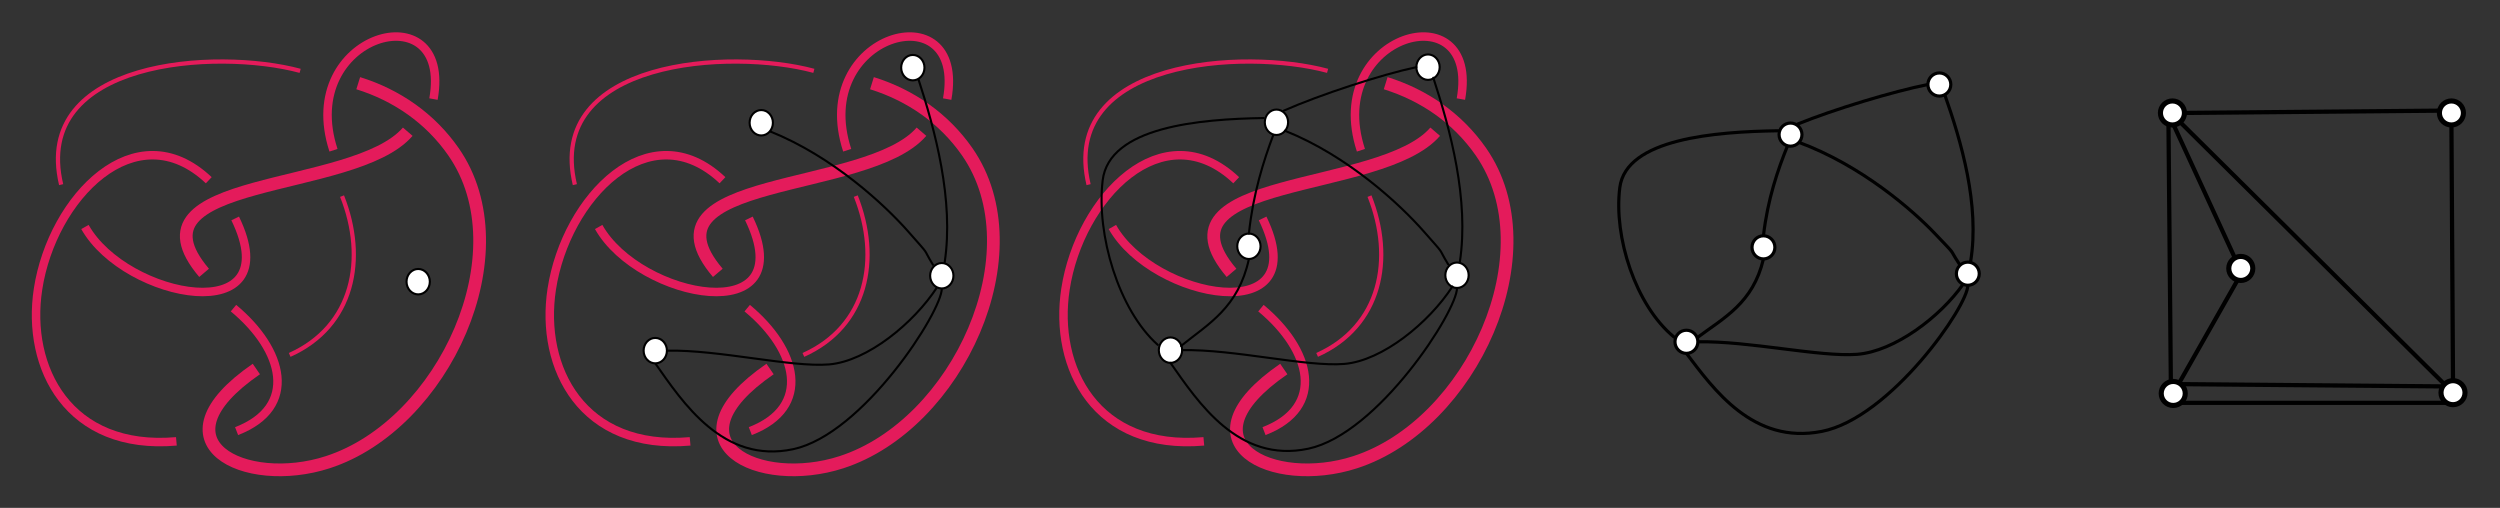 <?xml version="1.0" encoding="UTF-8" standalone="no"?>
<svg
   xmlns:dc="http://purl.org/dc/elements/1.1/"
   xmlns:cc="http://creativecommons.org/ns#"
   xmlns:rdf="http://www.w3.org/1999/02/22-rdf-syntax-ns#"
   xmlns:svg="http://www.w3.org/2000/svg"
   xmlns="http://www.w3.org/2000/svg"
   xmlns:sodipodi="http://sodipodi.sourceforge.net/DTD/sodipodi-0.dtd"
   xmlns:inkscape="http://www.inkscape.org/namespaces/inkscape"
   version="1.1"
   id="svg2"
   xml:space="preserve"
   width="786.055"
   height="159.682"
   viewBox="0 0 786.055 159.682"
   sodipodi:docname="grapheconnexité.ai.svg"
   inkscape:version="1.0.2-2 (e86c870879, 2021-01-15)"><rect x="0" y="0" width="786.055" height="159.682" fill="#333333" stroke="none"/><defs
     id="defs6"><clipPath
       clipPathUnits="userSpaceOnUse"
       id="clipPath18"><path
         d="M 0,841.89 H 595.276 V 0 H 0 Z"
         id="path16" /></clipPath></defs><sodipodi:namedview
     pagecolor="#dadab7"
     bordercolor="#666666"
     borderopacity="1"
     objecttolerance="10"
     gridtolerance="10"
     guidetolerance="10"
     inkscape:pageopacity="0"
     inkscape:pageshadow="2"
     inkscape:window-width="1836"
     inkscape:window-height="1030"
     id="namedview4"
     showgrid="false"
     inkscape:zoom="3.4368871"
     inkscape:cx="125.74742"
     inkscape:cy="73.361414"
     inkscape:window-x="66"
     inkscape:window-y="0"
     inkscape:window-maximized="0"
     inkscape:current-layer="g10"
     inkscape:document-rotation="0"
     fit-margin-top="10"
     fit-margin-left="10"
     fit-margin-right="10"
     fit-margin-bottom="10"
     inkscape:pagecheckerboard="false" /><g
     id="g10"
     inkscape:groupmode="layer"
     inkscape:label="grapheconnexité"
     transform="matrix(1.333,0,0,-1.333,2.852,646.281)"><g
       id="g12"><g
         id="g14"
         clip-path="url(#clipPath18)"><g
           id="g20"
           transform="translate(99.25,418.39)"><path
             d="m 0,0 c 0,-1.656 -1.231,-3 -2.75,-3 -1.519,0 -2.75,1.344 -2.75,3 0,1.656 1.231,3 2.75,3 C -1.231,3 0,1.656 0,0 Z"
             style="fill:#ffffff;stroke:#000000;stroke-width:0.5;stroke-linecap:butt;stroke-linejoin:miter;stroke-miterlimit:4;stroke-dasharray:none;stroke-opacity:1"
             id="path22" /></g><g
           id="g24"
           transform="translate(100.103,461.462)"><path
             d="M 0,0 C 4.627,25.645 -32.567,15.425 -23.583,-12.069"
             style="fill:none;stroke:#e41b5b;stroke-width:2;stroke-linecap:butt;stroke-linejoin:bevel;stroke-miterlimit:10;stroke-dasharray:none;stroke-opacity:1"
             id="path26" /></g><g
           id="g28"
           transform="translate(94.039,453.764)"><path
             d="M 0,0 C -12.719,-14.793 -67.705,-10.121 -48.039,-33.288"
             style="fill:none;stroke:#e41b5b;stroke-width:3;stroke-linecap:butt;stroke-linejoin:bevel;stroke-miterlimit:10;stroke-dasharray:none;stroke-opacity:1"
             id="path30" /></g><g
           id="g32"
           transform="translate(53.334,433.309)"><path
             d="M 0,0 C 12.782,-26.353 -25.823,-19.101 -35.436,-2.019"
             style="fill:none;stroke:#e41b5b;stroke-width:2;stroke-linecap:butt;stroke-linejoin:bevel;stroke-miterlimit:10;stroke-dasharray:none;stroke-opacity:1"
             id="path34" /></g><g
           id="g36"
           transform="translate(47.103,442.319)"><path
             d="m 0,0 c -17.247,16.291 -36.951,-4.073 -40.27,-25.676 -2.859,-18.609 7.192,-38.141 32.634,-35.916"
             style="fill:none;stroke:#e41b5b;stroke-width:2;stroke-linecap:butt;stroke-linejoin:bevel;stroke-miterlimit:10;stroke-dasharray:none;stroke-opacity:1"
             id="path38" /></g><g
           id="g40"
           transform="translate(52.936,412.147)"><path
             d="M 0,0 C 11.884,-9.85 15.397,-23.338 0.731,-29.004"
             style="fill:none;stroke:#e41b5b;stroke-width:2;stroke-linecap:butt;stroke-linejoin:bevel;stroke-miterlimit:10;stroke-dasharray:none;stroke-opacity:1"
             id="path42" /></g><g
           id="g44"
           transform="translate(58.326,397.789)"><path
             d="m 0,0 c -25.159,-17.313 -2.663,-28.305 16.841,-21.98 27.377,8.876 46.143,49.562 29.648,73.242 -5.482,7.869 -13.358,13.324 -22.456,16.157"
             style="fill:none;stroke:#e41b5b;stroke-width:3;stroke-linecap:butt;stroke-linejoin:bevel;stroke-miterlimit:10;stroke-dasharray:none;stroke-opacity:1"
             id="path46" /></g><g
           id="g48"
           transform="translate(68.658,468.121)"><path
             d="M 0,0 C -19.686,5.321 -63.358,2.644 -56.376,-26.843"
             style="fill:none;stroke:#e41b5b;stroke-width:1;stroke-linecap:butt;stroke-linejoin:bevel;stroke-miterlimit:10;stroke-dasharray:none;stroke-opacity:1"
             id="path50" /></g><g
           id="g52"
           transform="translate(78.541,438.573)"><path
             d="M 0,0 C 5.87,-14.786 2.72,-30.711 -12.354,-37.454"
             style="fill:none;stroke:#e41b5b;stroke-width:1;stroke-linecap:butt;stroke-linejoin:bevel;stroke-miterlimit:10;stroke-dasharray:none;stroke-opacity:1"
             id="path54" /></g><g
           id="g56"
           transform="translate(221.277,461.462)"><path
             d="M 0,0 C 4.627,25.645 -32.567,15.425 -23.583,-12.069"
             style="fill:none;stroke:#e41b5b;stroke-width:2;stroke-linecap:butt;stroke-linejoin:bevel;stroke-miterlimit:10;stroke-dasharray:none;stroke-opacity:1"
             id="path58" /></g><g
           id="g60"
           transform="translate(215.212,453.764)"><path
             d="M 0,0 C -12.719,-14.793 -67.705,-10.121 -48.039,-33.288"
             style="fill:none;stroke:#e41b5b;stroke-width:3;stroke-linecap:butt;stroke-linejoin:bevel;stroke-miterlimit:10;stroke-dasharray:none;stroke-opacity:1"
             id="path62" /></g><g
           id="g64"
           transform="translate(174.507,433.309)"><path
             d="M 0,0 C 12.782,-26.353 -25.823,-19.101 -35.436,-2.019"
             style="fill:none;stroke:#e41b5b;stroke-width:2;stroke-linecap:butt;stroke-linejoin:bevel;stroke-miterlimit:10;stroke-dasharray:none;stroke-opacity:1"
             id="path66" /></g><g
           id="g68"
           transform="translate(168.277,442.319)"><path
             d="m 0,0 c -17.247,16.291 -36.951,-4.073 -40.27,-25.676 -2.859,-18.609 7.192,-38.141 32.634,-35.916"
             style="fill:none;stroke:#e41b5b;stroke-width:2;stroke-linecap:butt;stroke-linejoin:bevel;stroke-miterlimit:10;stroke-dasharray:none;stroke-opacity:1"
             id="path70" /></g><g
           id="g72"
           transform="translate(174.11,412.147)"><path
             d="M 0,0 C 11.884,-9.85 15.397,-23.338 0.731,-29.004"
             style="fill:none;stroke:#e41b5b;stroke-width:2;stroke-linecap:butt;stroke-linejoin:bevel;stroke-miterlimit:10;stroke-dasharray:none;stroke-opacity:1"
             id="path74" /></g><g
           id="g76"
           transform="translate(179.5,397.789)"><path
             d="m 0,0 c -25.159,-17.313 -2.663,-28.305 16.841,-21.98 27.377,8.876 46.143,49.562 29.648,73.242 -5.482,7.869 -13.358,13.324 -22.456,16.157"
             style="fill:none;stroke:#e41b5b;stroke-width:3;stroke-linecap:butt;stroke-linejoin:bevel;stroke-miterlimit:10;stroke-dasharray:none;stroke-opacity:1"
             id="path78" /></g><g
           id="g80"
           transform="translate(189.832,468.121)"><path
             d="M 0,0 C -19.686,5.321 -63.358,2.644 -56.376,-26.843"
             style="fill:none;stroke:#e41b5b;stroke-width:1;stroke-linecap:butt;stroke-linejoin:bevel;stroke-miterlimit:10;stroke-dasharray:none;stroke-opacity:1"
             id="path82" /></g><g
           id="g84"
           transform="translate(199.715,438.573)"><path
             d="M 0,0 C 5.87,-14.786 2.72,-30.711 -12.354,-37.454"
             style="fill:none;stroke:#e41b5b;stroke-width:1;stroke-linecap:butt;stroke-linejoin:bevel;stroke-miterlimit:10;stroke-dasharray:none;stroke-opacity:1"
             id="path86" /></g><g
           id="g88"
           transform="translate(214.424,466.374)"><path
             d="M 0,0 C 4,-12.25 8.5,-28.75 6.25,-43.5"
             style="fill:none;stroke:#000000;stroke-width:0.5;stroke-linecap:round;stroke-linejoin:bevel;stroke-miterlimit:10;stroke-dasharray:none;stroke-opacity:1"
             id="path90" /></g><g
           id="g92"
           transform="translate(155.174,402.124)"><path
             d="m 0,0 c 12.25,0.25 29.319,-3.994 38.25,-3.25 9,0.75 20,9.75 25.5,18.25"
             style="fill:none;stroke:#000000;stroke-width:0.5;stroke-linecap:round;stroke-linejoin:bevel;stroke-miterlimit:10;stroke-dasharray:none;stroke-opacity:1"
             id="path94" /></g><g
           id="g96"
           transform="translate(152.424,399.124)"><path
             d="m 0,0 c 6.5,-9.25 16,-23.75 32.5,-20.25 16.5,3.5 35.167,32.584 35.083,37.917"
             style="fill:none;stroke:#000000;stroke-width:0.5;stroke-linecap:round;stroke-linejoin:bevel;stroke-miterlimit:10;stroke-dasharray:none;stroke-opacity:1"
             id="path98" /></g><g
           id="g100"
           transform="translate(179.424,453.874)"><path
             d="m 0,0 c 15,-6 27.25,-17.5 32.75,-23.75 5.5,-6.25 3,-3.25 5.75,-7.75"
             style="fill:none;stroke:#000000;stroke-width:0.5;stroke-linecap:round;stroke-linejoin:bevel;stroke-miterlimit:10;stroke-dasharray:none;stroke-opacity:1"
             id="path102" /></g><g
           id="g104"
           transform="translate(180.174,455.874)"><path
             d="m 0,0 c 0,-1.656 -1.231,-3 -2.75,-3 -1.519,0 -2.75,1.344 -2.75,3 0,1.656 1.231,3 2.75,3 C -1.231,3 0,1.656 0,0 Z"
             style="fill:#ffffff;stroke:#000000;stroke-width:0.5;stroke-linecap:butt;stroke-linejoin:miter;stroke-miterlimit:4;stroke-dasharray:none;stroke-opacity:1"
             id="path106" /></g><g
           id="g108"
           transform="translate(215.924,468.874)"><path
             d="m 0,0 c 0,-1.656 -1.231,-3 -2.75,-3 -1.519,0 -2.75,1.344 -2.75,3 0,1.656 1.231,3 2.75,3 C -1.231,3 0,1.656 0,0 Z"
             style="fill:#ffffff;stroke:#000000;stroke-width:0.5;stroke-linecap:butt;stroke-linejoin:miter;stroke-miterlimit:4;stroke-dasharray:none;stroke-opacity:1"
             id="path110" /></g><g
           id="g112"
           transform="translate(155.174,402.124)"><path
             d="m 0,0 c 0,-1.656 -1.231,-3 -2.75,-3 -1.519,0 -2.75,1.344 -2.75,3 0,1.656 1.231,3 2.75,3 C -1.231,3 0,1.656 0,0 Z"
             style="fill:#ffffff;stroke:#000000;stroke-width:0.5;stroke-linecap:butt;stroke-linejoin:miter;stroke-miterlimit:4;stroke-dasharray:none;stroke-opacity:1"
             id="path114" /></g><g
           id="g116"
           transform="translate(222.757,419.791)"><path
             d="m 0,0 c 0,-1.656 -1.231,-3 -2.75,-3 -1.519,0 -2.75,1.344 -2.75,3 0,1.656 1.231,3 2.75,3 C -1.231,3 0,1.656 0,0 Z"
             style="fill:#ffffff;stroke:#000000;stroke-width:0.5;stroke-linecap:butt;stroke-linejoin:miter;stroke-miterlimit:4;stroke-dasharray:none;stroke-opacity:1"
             id="path118" /></g><g
           id="g120"
           transform="translate(342.45,461.462)"><path
             d="M 0,0 C 4.627,25.645 -32.566,15.425 -23.583,-12.069"
             style="fill:none;stroke:#e41b5b;stroke-width:2;stroke-linecap:butt;stroke-linejoin:bevel;stroke-miterlimit:10;stroke-dasharray:none;stroke-opacity:1"
             id="path122" /></g><g
           id="g124"
           transform="translate(336.386,453.764)"><path
             d="M 0,0 C -12.719,-14.793 -67.705,-10.121 -48.039,-33.288"
             style="fill:none;stroke:#e41b5b;stroke-width:3;stroke-linecap:butt;stroke-linejoin:bevel;stroke-miterlimit:10;stroke-dasharray:none;stroke-opacity:1"
             id="path126" /></g><g
           id="g128"
           transform="translate(295.68,433.309)"><path
             d="M 0,0 C 12.783,-26.353 -25.823,-19.101 -35.436,-2.019"
             style="fill:none;stroke:#e41b5b;stroke-width:2;stroke-linecap:butt;stroke-linejoin:bevel;stroke-miterlimit:10;stroke-dasharray:none;stroke-opacity:1"
             id="path130" /></g><g
           id="g132"
           transform="translate(289.451,442.319)"><path
             d="m 0,0 c -17.247,16.291 -36.951,-4.073 -40.27,-25.676 -2.859,-18.609 7.192,-38.141 32.634,-35.916"
             style="fill:none;stroke:#e41b5b;stroke-width:2;stroke-linecap:butt;stroke-linejoin:bevel;stroke-miterlimit:10;stroke-dasharray:none;stroke-opacity:1"
             id="path134" /></g><g
           id="g136"
           transform="translate(295.284,412.147)"><path
             d="M 0,0 C 11.884,-9.85 15.397,-23.338 0.73,-29.004"
             style="fill:none;stroke:#e41b5b;stroke-width:2;stroke-linecap:butt;stroke-linejoin:bevel;stroke-miterlimit:10;stroke-dasharray:none;stroke-opacity:1"
             id="path138" /></g><g
           id="g140"
           transform="translate(300.674,397.789)"><path
             d="m 0,0 c -25.16,-17.313 -2.664,-28.305 16.841,-21.98 27.377,8.876 46.143,49.562 29.648,73.242 -5.482,7.869 -13.358,13.324 -22.456,16.157"
             style="fill:none;stroke:#e41b5b;stroke-width:3;stroke-linecap:butt;stroke-linejoin:bevel;stroke-miterlimit:10;stroke-dasharray:none;stroke-opacity:1"
             id="path142" /></g><g
           id="g144"
           transform="translate(311.006,468.121)"><path
             d="M 0,0 C -19.687,5.321 -63.359,2.644 -56.376,-26.843"
             style="fill:none;stroke:#e41b5b;stroke-width:1;stroke-linecap:butt;stroke-linejoin:bevel;stroke-miterlimit:10;stroke-dasharray:none;stroke-opacity:1"
             id="path146" /></g><g
           id="g148"
           transform="translate(320.889,438.573)"><path
             d="M 0,0 C 5.87,-14.786 2.72,-30.711 -12.354,-37.454"
             style="fill:none;stroke:#e41b5b;stroke-width:1;stroke-linecap:butt;stroke-linejoin:bevel;stroke-miterlimit:10;stroke-dasharray:none;stroke-opacity:1"
             id="path150" /></g><g
           id="g152"
           transform="translate(337.446,468.991)"><path
             d="m 0,0 c 0,-1.656 -1.231,-3 -2.75,-3 -1.519,0 -2.75,1.344 -2.75,3 0,1.656 1.231,3 2.75,3 C -1.231,3 0,1.656 0,0 Z"
             style="fill:#ffffff;stroke:#000000;stroke-width:0.5;stroke-linecap:butt;stroke-linejoin:miter;stroke-miterlimit:4;stroke-dasharray:none;stroke-opacity:1"
             id="path154" /></g><g
           id="g156"
           transform="translate(276.696,402.241)"><path
             d="m 0,0 c 0,-1.656 -1.231,-3 -2.75,-3 -1.519,0 -2.75,1.344 -2.75,3 0,1.656 1.231,3 2.75,3 C -1.231,3 0,1.656 0,0 Z"
             style="fill:#ffffff;stroke:#000000;stroke-width:0.5;stroke-linecap:butt;stroke-linejoin:miter;stroke-miterlimit:4;stroke-dasharray:none;stroke-opacity:1"
             id="path158" /></g><g
           id="g160"
           transform="translate(292.446,423.741)"><path
             d="M 0,0 C -2.5,-11.5 -9.5,-15.25 -16,-20.5"
             style="fill:none;stroke:#000000;stroke-width:0.5;stroke-linecap:round;stroke-linejoin:bevel;stroke-miterlimit:10;stroke-dasharray:none;stroke-opacity:1"
             id="path162" /></g><g
           id="g164"
           transform="translate(295.196,426.741)"><path
             d="m 0,0 c 0,-1.656 -1.231,-3 -2.75,-3 -1.519,0 -2.75,1.344 -2.75,3 0,1.656 1.231,3 2.75,3 C -1.231,3 0,1.656 0,0 Z"
             style="fill:#ffffff;stroke:#000000;stroke-width:0.5;stroke-linecap:butt;stroke-linejoin:miter;stroke-miterlimit:4;stroke-dasharray:none;stroke-opacity:1"
             id="path166" /></g><g
           id="g168"
           transform="translate(344.28,419.908)"><path
             d="m 0,0 c 0,-1.656 -1.232,-3 -2.75,-3 -1.52,0 -2.75,1.344 -2.75,3 0,1.656 1.23,3 2.75,3 C -1.232,3 0,1.656 0,0 Z"
             style="fill:#ffffff;stroke:#000000;stroke-width:0.5;stroke-linecap:butt;stroke-linejoin:miter;stroke-miterlimit:4;stroke-dasharray:none;stroke-opacity:1"
             id="path170" /></g><g
           id="g172"
           transform="translate(335.946,466.491)"><path
             d="M 0,0 C 4,-12.25 8.5,-28.75 6.25,-43.5"
             style="fill:none;stroke:#000000;stroke-width:0.5;stroke-linecap:round;stroke-linejoin:bevel;stroke-miterlimit:10;stroke-dasharray:none;stroke-opacity:1"
             id="path174" /></g><g
           id="g176"
           transform="translate(276.696,402.241)"><path
             d="m 0,0 c 12.25,0.25 29.32,-3.994 38.25,-3.25 9,0.75 20,9.75 25.5,18.25"
             style="fill:none;stroke:#000000;stroke-width:0.5;stroke-linecap:round;stroke-linejoin:bevel;stroke-miterlimit:10;stroke-dasharray:none;stroke-opacity:1"
             id="path178" /></g><g
           id="g180"
           transform="translate(273.946,399.241)"><path
             d="m 0,0 c 6.5,-9.25 16,-23.75 32.5,-20.25 16.5,3.5 35.167,32.584 35.084,37.917"
             style="fill:none;stroke:#000000;stroke-width:0.5;stroke-linecap:round;stroke-linejoin:bevel;stroke-miterlimit:10;stroke-dasharray:none;stroke-opacity:1"
             id="path182" /></g><g
           id="g184"
           transform="translate(301.696,455.991)"><path
             d="m 0,0 c 0,-1.656 -1.231,-3 -2.75,-3 -1.519,0 -2.75,1.344 -2.75,3 0,1.656 1.231,3 2.75,3 C -1.231,3 0,1.656 0,0 Z"
             style="fill:#ffffff;stroke:#000000;stroke-width:0.5;stroke-linecap:butt;stroke-linejoin:miter;stroke-miterlimit:4;stroke-dasharray:none;stroke-opacity:1"
             id="path186" /></g><g
           id="g188"
           transform="translate(331.946,468.991)"><path
             d="M 0,0 C -8.25,-1.75 -22.75,-6.5 -31.25,-10.25"
             style="fill:none;stroke:#000000;stroke-width:0.5;stroke-linecap:round;stroke-linejoin:bevel;stroke-miterlimit:10;stroke-dasharray:none;stroke-opacity:1"
             id="path190" /></g><g
           id="g192"
           transform="translate(298.196,452.991)"><path
             d="M 0,0 C -2.25,-6 -4.75,-13.75 -5.75,-23.25"
             style="fill:none;stroke:#000000;stroke-width:0.5;stroke-linecap:round;stroke-linejoin:bevel;stroke-miterlimit:10;stroke-dasharray:none;stroke-opacity:1"
             id="path194" /></g><g
           id="g196"
           transform="translate(295.946,456.991)"><path
             d="m 0,0 c -15,-0.25 -36.5,-2 -38,-14.75 -1.5,-12.75 3.75,-30.5 13,-38.75"
             style="fill:none;stroke:#000000;stroke-width:0.5;stroke-linecap:round;stroke-linejoin:bevel;stroke-miterlimit:10;stroke-dasharray:none;stroke-opacity:1"
             id="path198" /></g><g
           id="g200"
           transform="translate(300.946,453.991)"><path
             d="m 0,0 c 15,-6 27.25,-17.5 32.75,-23.75 5.5,-6.25 3,-3.25 5.75,-7.75"
             style="fill:none;stroke:#000000;stroke-width:0.5;stroke-linecap:round;stroke-linejoin:bevel;stroke-miterlimit:10;stroke-dasharray:none;stroke-opacity:1"
             id="path202" /></g><g
           id="g204"
           transform="translate(413.813,423.759)"><path
             d="M 0,0 C -2.455,-10.456 -9.33,-13.865 -15.714,-18.639"
             style="fill:none;stroke:#000000;stroke-width:0.75;stroke-linecap:round;stroke-linejoin:bevel;stroke-miterlimit:10;stroke-dasharray:none;stroke-opacity:1"
             id="path206" /></g><g
           id="g208"
           transform="translate(456.536,462.626)"><path
             d="M 0,0 C 3.928,-11.137 8.348,-26.139 6.138,-39.549"
             style="fill:none;stroke:#000000;stroke-width:0.75;stroke-linecap:round;stroke-linejoin:bevel;stroke-miterlimit:10;stroke-dasharray:none;stroke-opacity:1"
             id="path210" /></g><g
           id="g212"
           transform="translate(398.346,404.211)"><path
             d="m 0,0 c 12.03,0.228 28.795,-3.631 37.565,-2.954 8.84,0.682 19.643,8.864 25.044,16.592"
             style="fill:none;stroke:#000000;stroke-width:0.75;stroke-linecap:round;stroke-linejoin:bevel;stroke-miterlimit:10;stroke-dasharray:none;stroke-opacity:1"
             id="path214" /></g><g
           id="g216"
           transform="translate(395.644,401.483)"><path
             d="m 0,0 c 6.384,-8.409 15.714,-21.593 31.919,-18.41 16.205,3.181 34.538,29.624 34.457,34.473"
             style="fill:none;stroke:#000000;stroke-width:0.75;stroke-linecap:round;stroke-linejoin:bevel;stroke-miterlimit:10;stroke-dasharray:none;stroke-opacity:1"
             id="path218" /></g><g
           id="g220"
           transform="translate(452.607,464.899)"><path
             d="M 0,0 C -8.103,-1.591 -22.343,-5.91 -30.691,-9.319"
             style="fill:none;stroke:#000000;stroke-width:0.75;stroke-linecap:round;stroke-linejoin:bevel;stroke-miterlimit:10;stroke-dasharray:none;stroke-opacity:1"
             id="path222" /></g><g
           id="g224"
           transform="translate(419.461,450.352)"><path
             d="M 0,0 C -2.21,-5.455 -4.665,-12.501 -5.647,-21.138"
             style="fill:none;stroke:#000000;stroke-width:0.75;stroke-linecap:round;stroke-linejoin:bevel;stroke-miterlimit:10;stroke-dasharray:none;stroke-opacity:1"
             id="path226" /></g><g
           id="g228"
           transform="translate(417.251,453.989)"><path
             d="m 0,0 c -14.731,-0.227 -35.847,-1.818 -37.32,-13.41 -1.473,-11.592 3.683,-27.73 12.767,-35.231"
             style="fill:none;stroke:#000000;stroke-width:0.75;stroke-linecap:round;stroke-linejoin:bevel;stroke-miterlimit:10;stroke-dasharray:none;stroke-opacity:1"
             id="path230" /></g><g
           id="g232"
           transform="translate(422.162,451.261)"><path
             d="m 0,0 c 14.731,-5.455 26.763,-15.911 32.164,-21.593 5.401,-5.682 2.946,-2.955 5.648,-7.046"
             style="fill:none;stroke:#000000;stroke-width:0.75;stroke-linecap:round;stroke-linejoin:bevel;stroke-miterlimit:10;stroke-dasharray:none;stroke-opacity:1"
             id="path234" /></g><g
           id="g236"
           transform="translate(398.346,404.211)"><path
             d="m 0,0 c 0,-1.506 -1.21,-2.728 -2.701,-2.728 -1.491,0 -2.7,1.222 -2.7,2.728 0,1.506 1.209,2.728 2.7,2.728 C -1.21,2.728 0,1.506 0,0 Z"
             style="fill:#ffffff;stroke:#000000;stroke-width:0.75;stroke-linecap:butt;stroke-linejoin:miter;stroke-miterlimit:4;stroke-dasharray:none;stroke-opacity:1"
             id="path238" /></g><g
           id="g240"
           transform="translate(416.515,426.486)"><path
             d="m 0,0 c 0,-1.506 -1.209,-2.728 -2.701,-2.728 -1.491,0 -2.7,1.222 -2.7,2.728 0,1.506 1.209,2.728 2.7,2.728 C -1.209,2.728 0,1.506 0,0 Z"
             style="fill:#ffffff;stroke:#000000;stroke-width:0.75;stroke-linecap:butt;stroke-linejoin:miter;stroke-miterlimit:4;stroke-dasharray:none;stroke-opacity:1"
             id="path242" /></g><g
           id="g244"
           transform="translate(464.721,420.273)"><path
             d="m 0,0 c 0,-1.506 -1.21,-2.728 -2.7,-2.728 -1.493,0 -2.701,1.222 -2.701,2.728 0,1.506 1.208,2.728 2.701,2.728 C -1.21,2.728 0,1.506 0,0 Z"
             style="fill:#ffffff;stroke:#000000;stroke-width:0.75;stroke-linecap:butt;stroke-linejoin:miter;stroke-miterlimit:4;stroke-dasharray:none;stroke-opacity:1"
             id="path246" /></g><g
           id="g248"
           transform="translate(422.898,453.08)"><path
             d="m 0,0 c 0,-1.506 -1.209,-2.728 -2.701,-2.728 -1.491,0 -2.7,1.222 -2.7,2.728 0,1.506 1.209,2.728 2.7,2.728 C -1.209,2.728 0,1.506 0,0 Z"
             style="fill:#ffffff;stroke:#000000;stroke-width:0.75;stroke-linecap:butt;stroke-linejoin:miter;stroke-miterlimit:4;stroke-dasharray:none;stroke-opacity:1"
             id="path250" /></g><g
           id="g252"
           transform="translate(458.009,464.899)"><path
             d="m 0,0 c 0,-1.506 -1.209,-2.728 -2.7,-2.728 -1.491,0 -2.701,1.222 -2.701,2.728 0,1.506 1.21,2.728 2.701,2.728 C -1.209,2.728 0,1.506 0,0 Z"
             style="fill:#ffffff;stroke:#000000;stroke-width:0.75;stroke-linecap:butt;stroke-linejoin:miter;stroke-miterlimit:4;stroke-dasharray:none;stroke-opacity:1"
             id="path254" /></g><g
           id="g256"
           transform="translate(511.598,456.528)"><path
             d="M 0,0 63.367,-62.844"
             style="fill:none;stroke:#000000;stroke-width:1;stroke-linecap:round;stroke-linejoin:bevel;stroke-miterlimit:10;stroke-dasharray:none;stroke-opacity:1"
             id="path258" /></g><g
           id="g260"
           transform="translate(510.473,389.815)"><path
             d="M 0,0 H 65.055"
             style="fill:none;stroke:#000000;stroke-width:1;stroke-linecap:round;stroke-linejoin:bevel;stroke-miterlimit:10;stroke-dasharray:none;stroke-opacity:1"
             id="path262" /></g><g
           id="g264"
           transform="translate(510.473,394.238)"><path
             d="M 0,0 64.492,-0.554"
             style="fill:none;stroke:#000000;stroke-width:1;stroke-linecap:round;stroke-linejoin:bevel;stroke-miterlimit:10;stroke-dasharray:none;stroke-opacity:1"
             id="path266" /></g><g
           id="g268"
           transform="translate(509.348,455.976)"><path
             d="M 0,0 0.563,-61.554"
             style="fill:none;stroke:#000000;stroke-width:1;stroke-linecap:round;stroke-linejoin:bevel;stroke-miterlimit:10;stroke-dasharray:none;stroke-opacity:1"
             id="path270" /></g><g
           id="g272"
           transform="translate(512.348,458.187)"><path
             d="M 0,0 62.055,0.553"
             style="fill:none;stroke:#000000;stroke-width:1;stroke-linecap:round;stroke-linejoin:bevel;stroke-miterlimit:10;stroke-dasharray:none;stroke-opacity:1"
             id="path274" /></g><g
           id="g276"
           transform="translate(576.09,455.976)"><path
             d="M 0,0 0.375,-61.554"
             style="fill:none;stroke:#000000;stroke-width:1;stroke-linecap:round;stroke-linejoin:bevel;stroke-miterlimit:10;stroke-dasharray:none;stroke-opacity:1"
             id="path278" /></g><g
           id="g280"
           transform="translate(510.285,455.976)"><path
             d="M 0,0 15.186,-32.988"
             style="fill:none;stroke:#000000;stroke-width:1;stroke-linecap:round;stroke-linejoin:bevel;stroke-miterlimit:10;stroke-dasharray:none;stroke-opacity:1"
             id="path282" /></g><g
           id="g284"
           transform="translate(525.846,419.117)"><path
             d="M 0,0 -15.373,-27.091"
             style="fill:none;stroke:#000000;stroke-width:1;stroke-linecap:round;stroke-linejoin:bevel;stroke-miterlimit:10;stroke-dasharray:none;stroke-opacity:1"
             id="path286" /></g><g
           id="g288"
           transform="translate(578.925,458.187)"><path
             d="m 0,0 c 0,-1.565 -1.27,-2.835 -2.835,-2.835 -1.565,0 -2.834,1.27 -2.834,2.835 0,1.565 1.269,2.834 2.834,2.834 C -1.27,2.834 0,1.565 0,0"
             style="fill:#ffffff;fill-opacity:1;fill-rule:nonzero;stroke:none"
             id="path290" /></g><g
           id="g292"
           transform="translate(578.925,458.187)"><path
             d="m 0,0 c 0,-1.565 -1.27,-2.835 -2.835,-2.835 -1.565,0 -2.834,1.27 -2.834,2.835 0,1.565 1.269,2.834 2.834,2.834 C -1.27,2.834 0,1.565 0,0 Z"
             style="fill:none;stroke:#000000;stroke-width:1.207;stroke-linecap:butt;stroke-linejoin:miter;stroke-miterlimit:4;stroke-dasharray:none;stroke-opacity:1"
             id="path294" /></g><g
           id="g296"
           transform="translate(513.308,392.026)"><path
             d="m 0,0 c 0,-1.565 -1.271,-2.835 -2.835,-2.835 -1.565,0 -2.835,1.27 -2.835,2.835 0,1.563 1.27,2.835 2.835,2.835 C -1.271,2.835 0,1.563 0,0"
             style="fill:#ffffff;fill-opacity:1;fill-rule:nonzero;stroke:none"
             id="path298" /></g><g
           id="g300"
           transform="translate(513.308,392.026)"><path
             d="m 0,0 c 0,-1.565 -1.271,-2.835 -2.835,-2.835 -1.565,0 -2.835,1.27 -2.835,2.835 0,1.563 1.27,2.835 2.835,2.835 C -1.271,2.835 0,1.563 0,0 Z"
             style="fill:none;stroke:#000000;stroke-width:1.207;stroke-linecap:butt;stroke-linejoin:miter;stroke-miterlimit:4;stroke-dasharray:none;stroke-opacity:1"
             id="path302" /></g><g
           id="g304"
           transform="translate(579.299,392.211)"><path
             d="m 0,0 c 0,-1.566 -1.27,-2.836 -2.834,-2.836 -1.566,0 -2.835,1.27 -2.835,2.836 0,1.564 1.269,2.834 2.835,2.834 C -1.27,2.834 0,1.564 0,0"
             style="fill:#ffffff;fill-opacity:1;fill-rule:nonzero;stroke:none"
             id="path306" /></g><g
           id="g308"
           transform="translate(579.299,392.211)"><path
             d="m 0,0 c 0,-1.566 -1.27,-2.836 -2.834,-2.836 -1.566,0 -2.835,1.27 -2.835,2.836 0,1.564 1.269,2.834 2.835,2.834 C -1.27,2.834 0,1.564 0,0 Z"
             style="fill:none;stroke:#000000;stroke-width:1.207;stroke-linecap:butt;stroke-linejoin:miter;stroke-miterlimit:4;stroke-dasharray:none;stroke-opacity:1"
             id="path310" /></g><g
           id="g312"
           transform="translate(529.243,421.513)"><path
             d="m 0,0 c 0,-1.565 -1.27,-2.834 -2.835,-2.834 -1.564,0 -2.835,1.269 -2.835,2.834 0,1.565 1.271,2.835 2.835,2.835 C -1.27,2.835 0,1.565 0,0"
             style="fill:#ffffff;fill-opacity:1;fill-rule:nonzero;stroke:none"
             id="path314" /></g><g
           id="g316"
           transform="translate(529.243,421.513)"><path
             d="m 0,0 c 0,-1.565 -1.27,-2.834 -2.835,-2.834 -1.564,0 -2.835,1.269 -2.835,2.834 0,1.565 1.271,2.835 2.835,2.835 C -1.27,2.835 0,1.565 0,0 Z"
             style="fill:none;stroke:#000000;stroke-width:1.207;stroke-linecap:butt;stroke-linejoin:miter;stroke-miterlimit:4;stroke-dasharray:none;stroke-opacity:1"
             id="path318" /></g><g
           id="g320"
           transform="translate(513.12,458.187)"><path
             d="m 0,0 c 0,-1.565 -1.27,-2.835 -2.835,-2.835 -1.565,0 -2.834,1.27 -2.834,2.835 0,1.565 1.269,2.834 2.834,2.834 C -1.27,2.834 0,1.565 0,0"
             style="fill:#ffffff;fill-opacity:1;fill-rule:nonzero;stroke:none"
             id="path322" /></g><g
           id="g324"
           transform="translate(513.12,458.187)"><path
             d="m 0,0 c 0,-1.565 -1.27,-2.835 -2.835,-2.835 -1.565,0 -2.834,1.27 -2.834,2.835 0,1.565 1.269,2.834 2.834,2.834 C -1.27,2.834 0,1.565 0,0 Z"
             style="fill:none;stroke:#000000;stroke-width:1.207;stroke-linecap:butt;stroke-linejoin:miter;stroke-miterlimit:4;stroke-dasharray:none;stroke-opacity:1"
             id="path326" /></g></g></g></g></svg>
